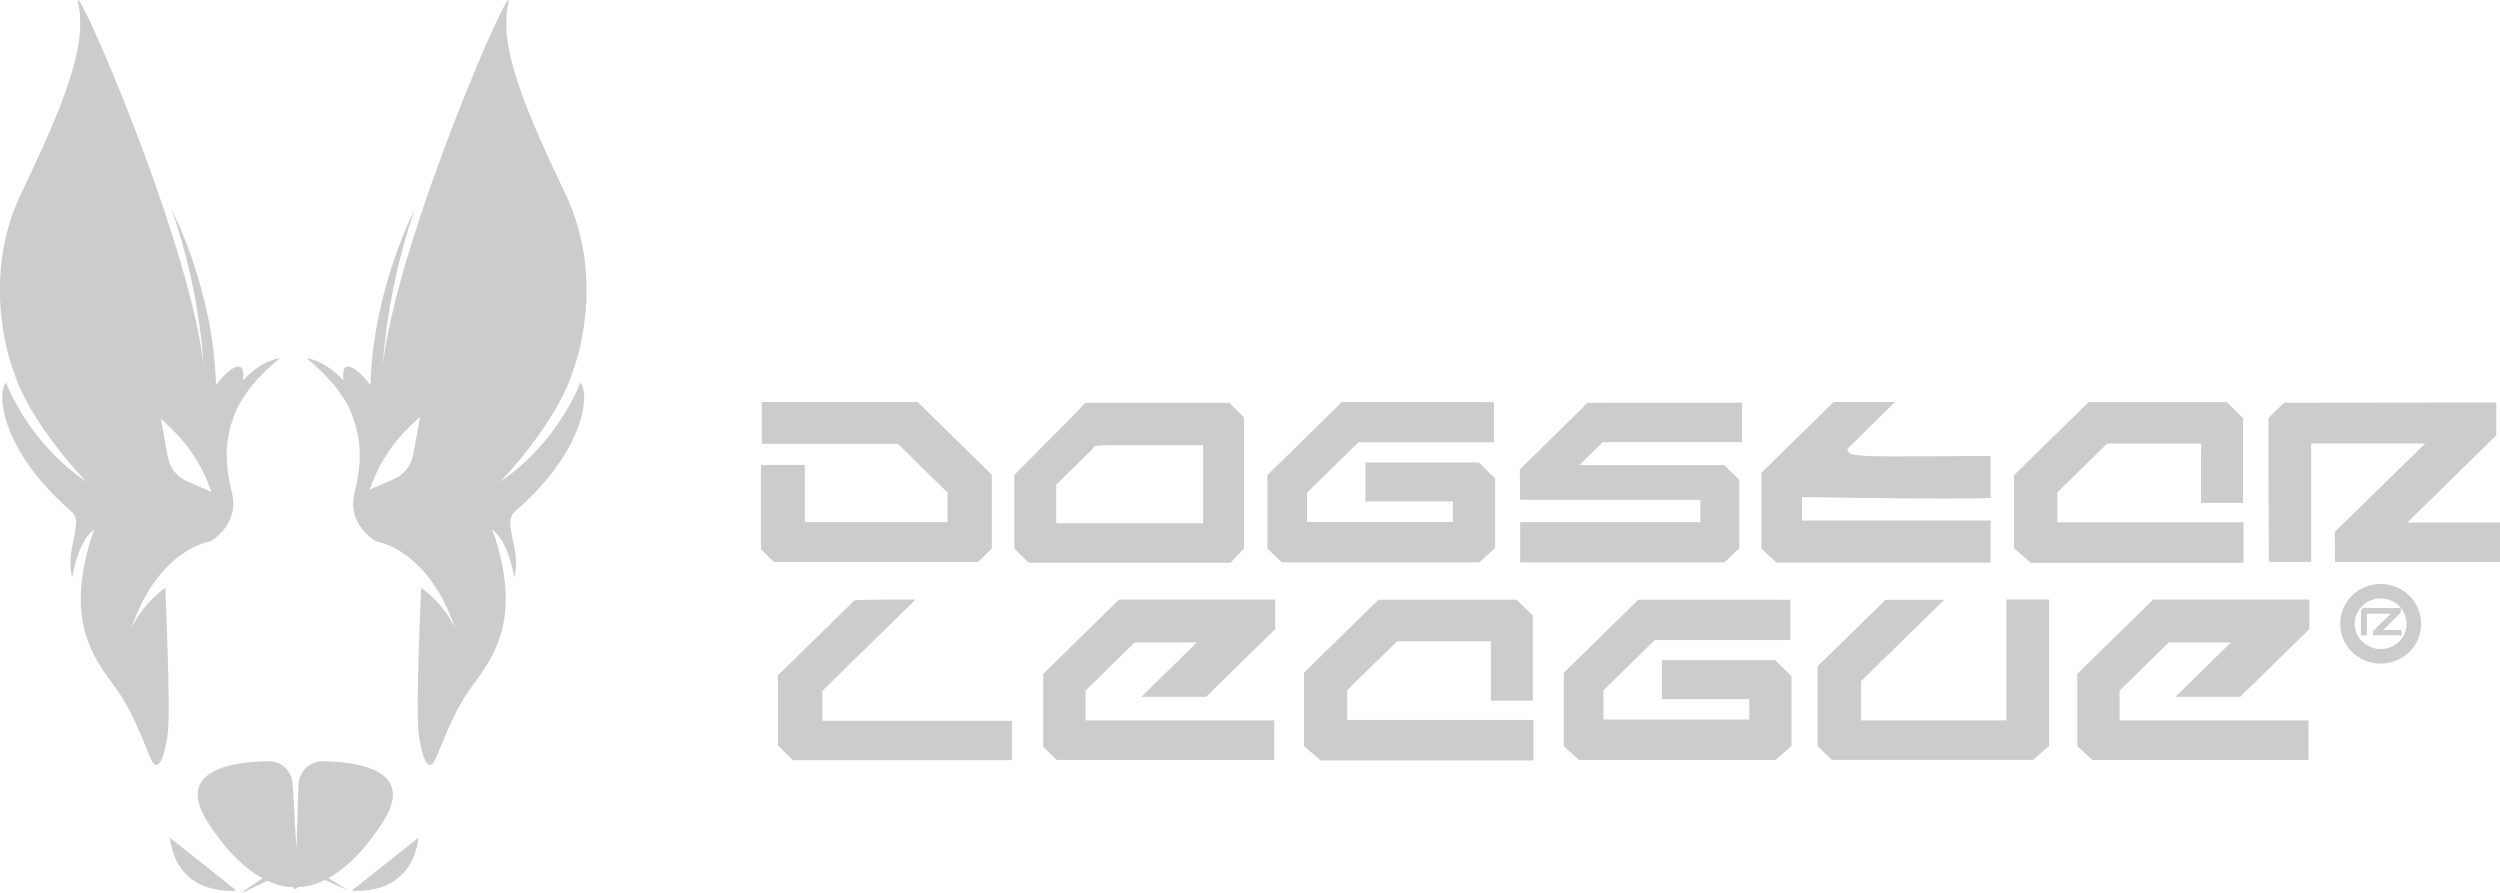 <svg width="182" height="65" viewBox="0 0 182 65" fill="none" xmlns="http://www.w3.org/2000/svg">
<g clip-path="url(#clip0_822_859)">
<path d="M56.331 40.902L55.395 39.985V33.847H58.593V38.013H68.977V35.856L65.361 32.31H55.459V29.264H66.798L72.203 34.56V39.93L71.211 40.902H56.331Z" fill="#CCCCCC"/>
<path d="M74.892 40.966L73.844 39.939V34.569C77.2 31.218 78.507 29.912 78.989 29.329H89.484L90.56 30.384V39.929L89.586 40.966H74.892ZM76.894 35.291V38.096H87.584V32.412H87.166C87.166 32.412 85.368 32.412 83.569 32.412C82.67 32.412 81.771 32.412 81.094 32.412C79.87 32.412 79.62 32.412 79.564 32.662L76.885 35.282L76.894 35.291Z" fill="#CCCCCC"/>
<path d="M129.331 40.957L128.228 39.93V34.421L133.494 29.264H137.963L134.477 32.681L134.588 32.94C134.668 33.131 135.67 33.227 137.592 33.227H137.629C140.114 33.227 143.655 33.199 144.916 33.19V36.254C144.536 36.273 143.683 36.3 141.792 36.3C137.768 36.3 131.677 36.189 131.612 36.189H131.185V37.893H144.916V40.957H129.331Z" fill="#CCCCCC"/>
<path d="M169.985 40.902L169.975 38.726L176.558 32.282H168.251V40.902H165.173L165.145 34.597V30.431L166.276 29.32L181.731 29.301V31.69L175.25 38.041H182V40.902H169.985Z" fill="#CCCCCC"/>
<path d="M172.766 46.243V45.947L174.083 44.66H172.293V46.243H171.885V45.16V44.429L172.043 44.272H174.759V44.596L173.461 45.873H174.815V46.243H172.766Z" fill="#CCCCCC"/>
<path d="M172.766 46.243V45.947L174.083 44.66H172.293V46.243H171.885V45.16V44.429L172.043 44.272H174.759V44.596L173.461 45.873H174.815V46.243H172.766Z" fill="#CCCCCC"/>
<path d="M173.313 48.308C171.691 48.308 170.365 47.012 170.365 45.41C170.365 43.809 171.681 42.513 173.313 42.513C174.945 42.513 176.261 43.809 176.261 45.41C176.261 47.012 174.945 48.308 173.313 48.308ZM173.313 43.568C172.265 43.568 171.422 44.392 171.422 45.41C171.422 46.429 172.275 47.252 173.313 47.252C174.351 47.252 175.204 46.429 175.204 45.41C175.204 44.392 174.351 43.568 173.313 43.568Z" fill="#CCCCCC"/>
<path d="M147.855 40.976L146.622 39.911V34.588L152.054 29.274H162.104L163.291 30.431V36.615H160.231V33.125L160.241 32.708V32.301L159.814 32.292H153.399L149.774 35.847V38.022H163.328V40.976H147.855Z" fill="#CCCCCC"/>
<path d="M93.322 40.939L92.265 39.939V34.588L97.698 29.264H106.969L108.759 29.283V32.199H98.885L95.149 35.865V37.995H105.773V36.504H99.404V33.671H107.655L108.842 34.838V39.902L107.692 40.939H93.322Z" fill="#CCCCCC"/>
<path d="M57.722 55.335L56.637 54.27V49.16L62.218 43.697C62.756 43.66 64.888 43.642 66.659 43.642L59.863 50.298V52.474H73.668V55.344H57.731L57.722 55.335Z" fill="#CCCCCC"/>
<path d="M96.15 55.363L94.927 54.307V48.975L100.35 43.66H110.409L111.587 44.818V51.002H108.536V47.512V47.095V46.688H108.119H101.704L98.079 50.234V52.409H111.633V55.363H96.15Z" fill="#CCCCCC"/>
<path d="M76.931 55.325L75.948 54.363V49.058L81.465 43.651H92.831V45.799L87.797 50.734H83.087L87.129 46.771H82.605L79.026 50.271V52.446H92.766V55.325H76.931Z" fill="#CCCCCC"/>
<path d="M152.323 55.325L151.229 54.307V49.058L156.746 43.651H168.121V45.799L163.078 50.734H158.368L162.41 46.771H157.886L154.307 50.271V52.446H168.056V55.325H152.323Z" fill="#CCCCCC"/>
<path d="M114.952 55.325L113.839 54.326V48.984L119.272 43.66H129.35L130.342 43.67V46.595H120.468L116.732 50.252V52.382H127.347V50.891H120.987V48.058H129.229L130.425 49.224V54.298L129.276 55.325H114.952Z" fill="#CCCCCC"/>
<path d="M133.355 55.316L132.316 54.307V48.512L137.267 43.67H141.532L135.478 49.595V52.446H146.065V43.642H149.171V54.289L148.022 55.316H133.355Z" fill="#CCCCCC"/>
<path d="M110.668 40.939V38.013H123.787V36.384H110.668L110.641 34.18L115.573 29.329L117.334 29.32H126.819V32.19H116.676L114.979 33.856H125.521L126.624 34.94V39.92L125.539 40.939H110.668Z" fill="#CCCCCC"/>
<path d="M17.615 64.991C18.106 64.556 19.951 63.398 20.916 62.806C21.277 62.584 21.731 62.584 22.084 62.806L25.366 64.833L22.093 63.37C21.741 63.213 21.333 63.213 20.98 63.389L17.634 65" fill="#CCCCCC"/>
<path d="M21.722 57.131C21.676 58.714 21.602 60.973 21.583 61.815L21.305 57.066C21.249 56.131 20.471 55.399 19.534 55.418C16.994 55.455 12.72 56.029 15.075 59.769C18.18 64.694 21.073 64.593 21.323 64.574C21.37 64.759 21.629 64.759 21.676 64.574C21.917 64.583 24.809 64.694 27.924 59.76C30.251 56.066 26.079 55.455 23.53 55.418C22.566 55.399 21.759 56.159 21.731 57.131H21.722Z" fill="#CCCCCC"/>
<path d="M42.248 27.857C42.248 27.857 40.663 32.208 36.407 35.078C36.407 35.078 40.57 30.829 41.757 26.876C41.757 26.876 44.232 20.543 41.163 14.118C38.095 7.693 36.315 3.342 37.001 0.278C37.631 -2.509 28.935 17.257 27.869 26.589C28.045 24.08 28.573 19.914 30.196 15.257C30.196 15.257 27.146 21.043 26.97 28.033C26.218 27.024 24.772 25.765 25.004 27.7C23.613 26.181 22.315 26.08 22.315 26.08C24.031 27.45 24.948 28.764 25.43 29.718C25.458 29.792 25.486 29.866 25.514 29.931C26.302 31.81 26.404 33.486 25.811 35.865C25.217 38.235 27.396 39.42 27.396 39.42C27.396 39.42 31.16 39.911 33.135 45.753C33.135 45.753 32.439 44.068 30.659 42.79C30.659 42.79 30.261 51.594 30.465 53.27C30.659 54.955 31.058 55.937 31.457 55.64C31.855 55.344 32.643 52.28 34.331 50.002C35.935 47.836 37.9 45.216 36.102 39.328C36.018 39.05 35.916 38.772 35.805 38.504C36.046 38.745 36.889 39.235 37.446 42.031C37.446 42.031 37.715 41.096 37.446 39.846C37.316 39.226 37.168 38.596 37.149 38.05C37.131 37.726 37.279 37.411 37.52 37.208C38.605 36.282 41.525 33.56 42.35 30.227C42.804 28.385 42.248 27.857 42.248 27.857ZM30.075 33.106C29.936 33.893 29.408 34.56 28.675 34.875L26.914 35.643L27.099 35.152C27.702 33.578 28.648 32.162 29.881 30.996L30.585 30.329L30.085 33.097L30.075 33.106Z" fill="#CCCCCC"/>
<path d="M17.689 27.7C17.93 25.756 16.475 27.015 15.724 28.033C15.547 21.043 12.497 15.257 12.497 15.257C14.12 19.914 14.658 24.08 14.824 26.589C13.758 17.238 5.062 -2.518 5.692 0.268C6.388 3.333 4.608 7.684 1.53 14.109C-1.539 20.534 0.936 26.866 0.936 26.866C2.123 30.82 6.286 35.069 6.286 35.069C2.03 32.208 0.445 27.857 0.445 27.857C0.445 27.857 -0.111 28.385 0.343 30.227C1.168 33.56 4.088 36.282 5.173 37.208C5.423 37.42 5.563 37.726 5.544 38.05C5.516 38.596 5.377 39.226 5.247 39.846C4.978 41.096 5.247 42.031 5.247 42.031C5.794 39.235 6.638 38.744 6.888 38.504C6.777 38.772 6.675 39.05 6.592 39.328C4.802 45.216 6.759 47.836 8.362 50.002C10.05 52.279 10.838 55.344 11.236 55.64C11.635 55.936 12.024 54.946 12.228 53.27C12.423 51.585 12.034 42.79 12.034 42.79C10.254 44.077 9.558 45.753 9.558 45.753C11.542 39.92 15.297 39.42 15.297 39.42C15.297 39.42 17.476 38.235 16.883 35.865C16.289 33.495 16.391 31.81 17.179 29.931C17.207 29.866 17.235 29.792 17.263 29.718C17.745 28.764 18.653 27.459 20.378 26.08C20.378 26.08 19.07 26.181 17.689 27.7ZM13.628 35.041C12.887 34.717 12.358 34.051 12.219 33.264L11.709 30.477L12.414 31.144C13.647 32.31 14.602 33.736 15.204 35.319L15.39 35.81L13.619 35.032L13.628 35.041Z" fill="#CCCCCC"/>
<path d="M25.616 64.833C25.616 64.833 29.918 65.379 30.465 60.982L25.616 64.833Z" fill="#CCCCCC"/>
<path d="M17.216 64.833C17.216 64.833 12.914 65.379 12.367 60.982L17.216 64.833Z" fill="#CCCCCC"/>
</g>
<defs>
<clipPath id="clip0_822_859">
<rect width="182" height="65" fill="white"/>
</clipPath>
</defs>
</svg>
